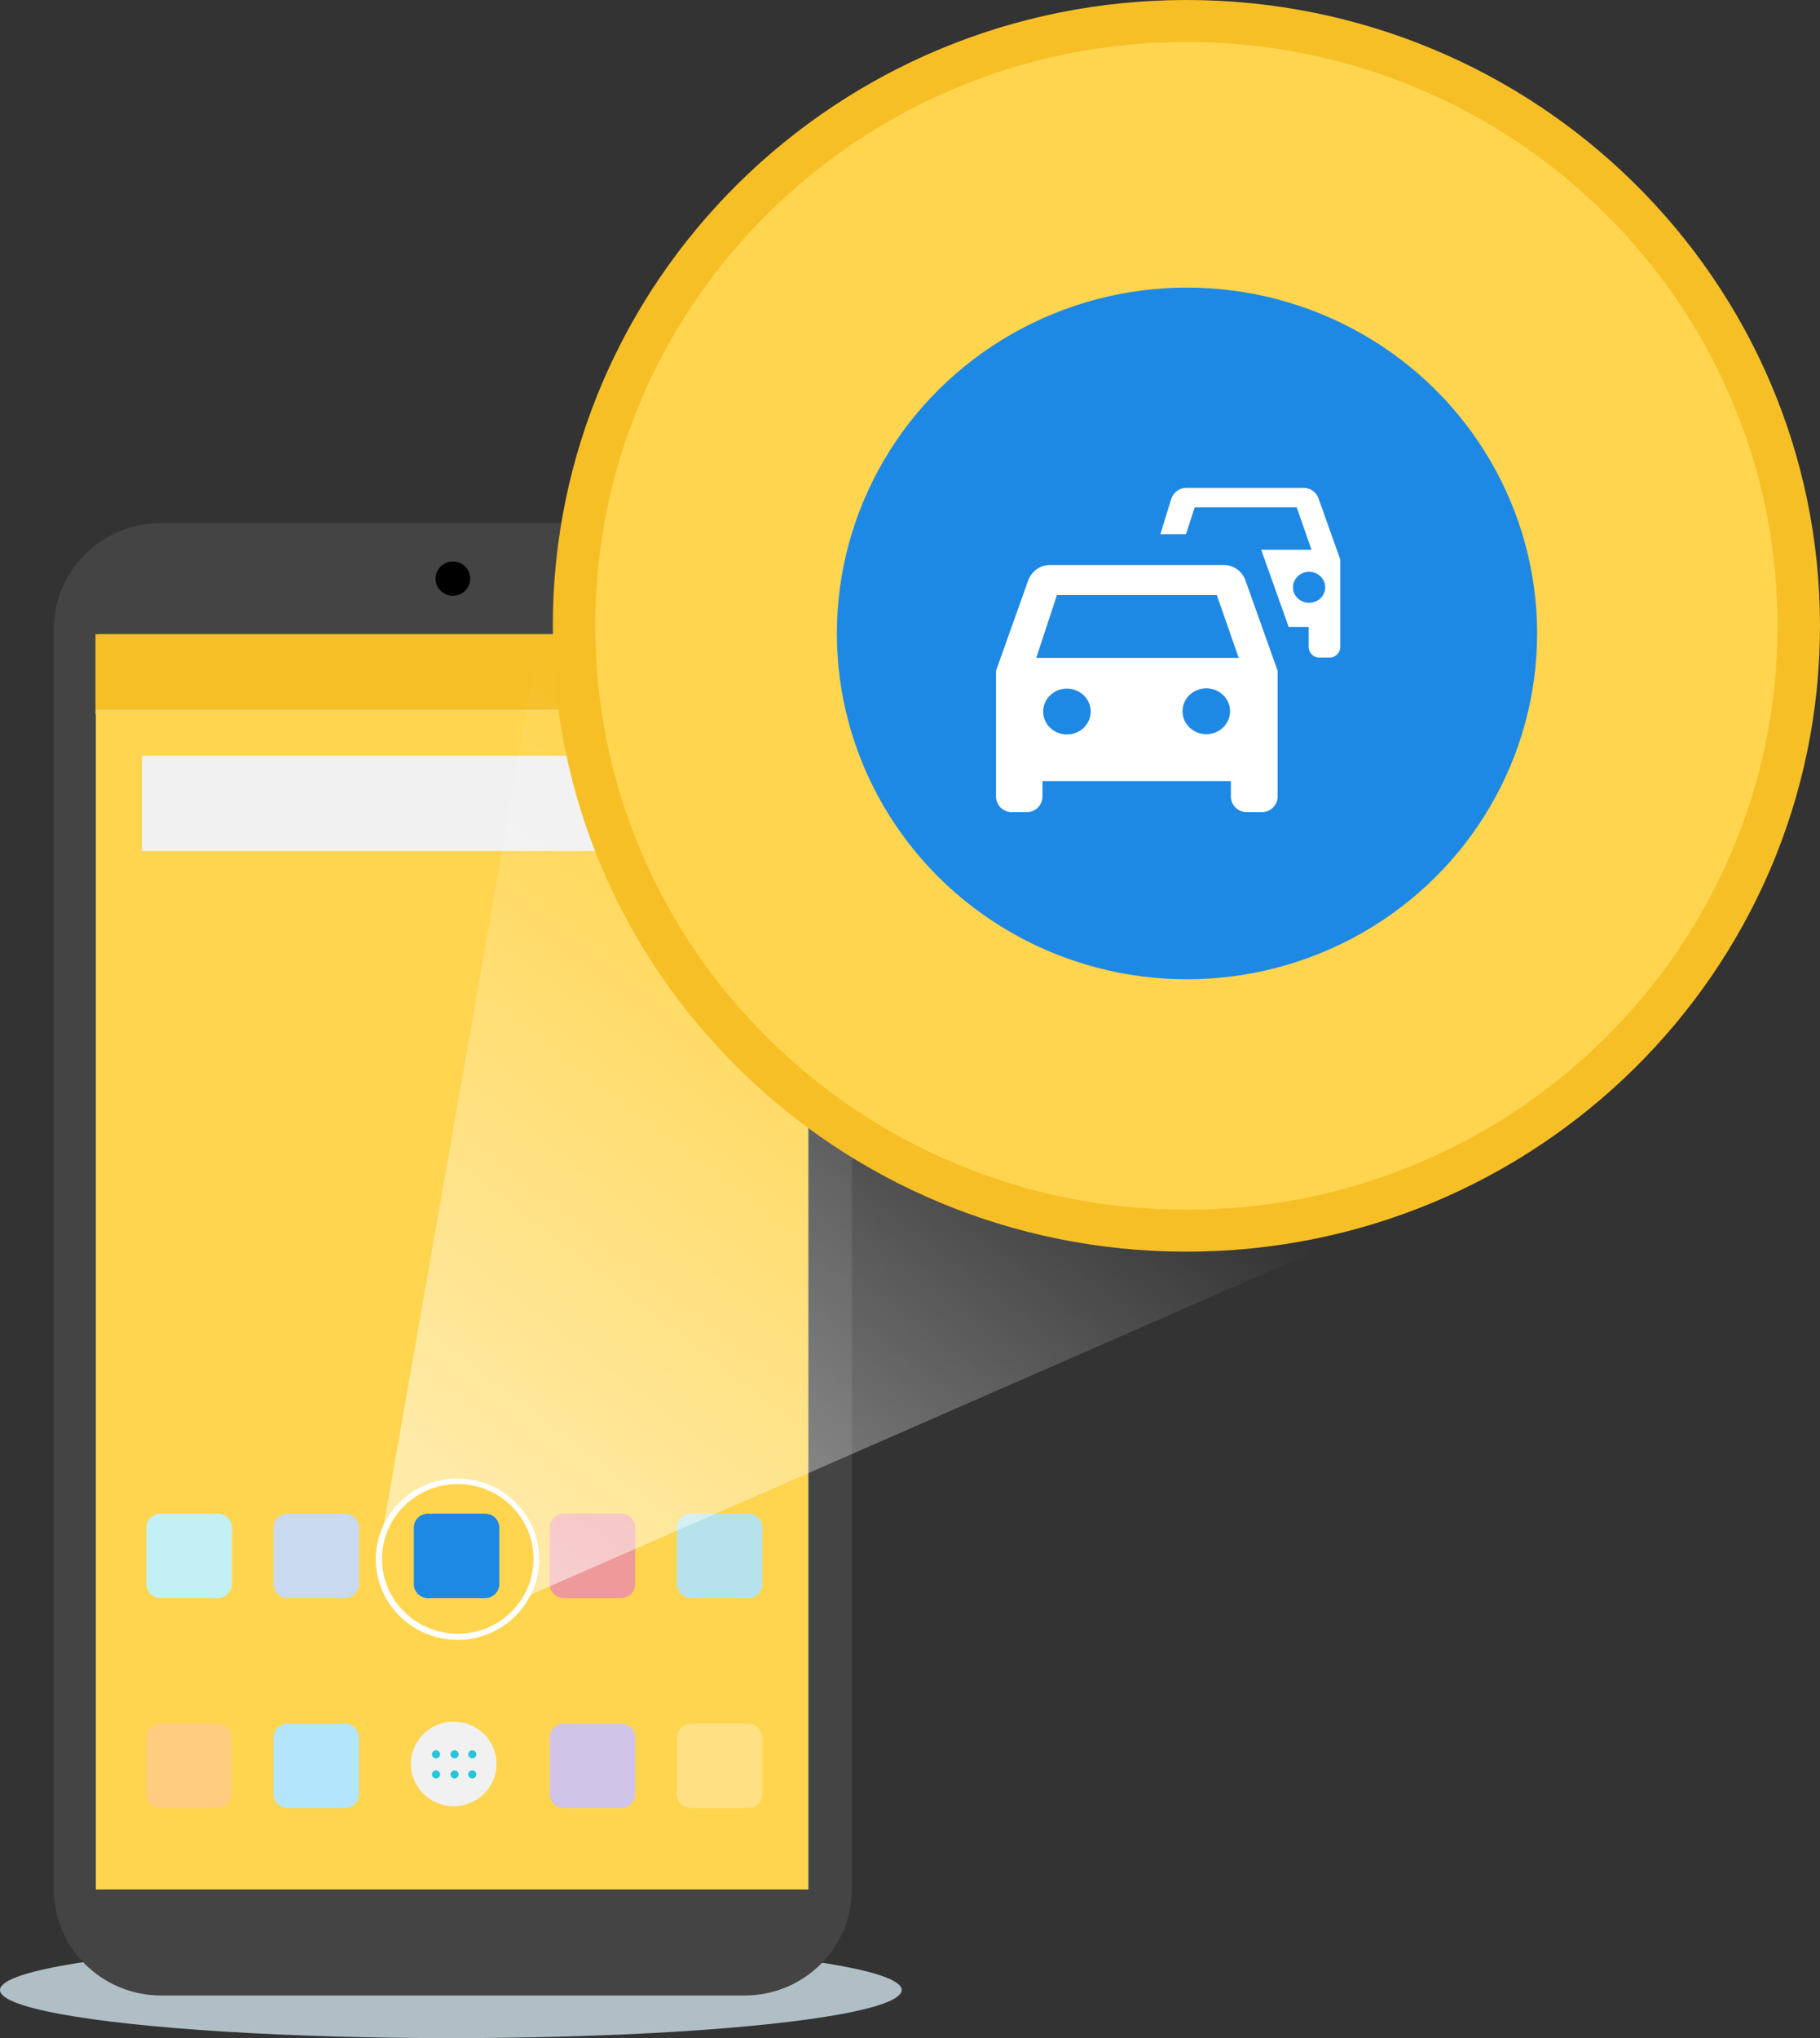<?xml version="1.0" encoding="utf-8"?>
<!-- Generator: Adobe Illustrator 19.2.1, SVG Export Plug-In . SVG Version: 6.00 Build 0)  -->
<svg version="1.0" width="109" height="122" id="Layer_1" xmlns="http://www.w3.org/2000/svg" xmlns:xlink="http://www.w3.org/1999/xlink" x="0px" y="0px"
	 viewBox="0 0 109 122" enable-background="new 0 0 109 122" xml:space="preserve">
<rect x="0" y="0" width="109" height="122" fill="#333333" stroke="none"/>
<ellipse fill="#B0BEC5" cx="27.002" cy="119.12" rx="27.002" ry="2.88"/>
<path fill="#444444" d="M44.589,119.449H9.657c-3.551,0-6.43-2.842-6.43-6.348V37.655c0-3.506,2.879-6.348,6.43-6.348h34.932
	c3.551,0,6.43,2.842,6.43,6.348V113.1C51.02,116.607,48.14,119.449,44.589,119.449z"/>
<path fill="#FAFAFA" d="M5.861,37.966h42.525v74.823H5.861V37.966z"/>
<path fill="#F6BF26" d="M5.719,37.966h42.666v4.784H5.719L5.719,37.966z"/>
<path fill="#80DEEA" d="M5.748,42.486H48.41v70.611H5.748L5.748,42.486z"/>
<path fill="#FFD54F" d="M5.744,42.486h42.662v70.611H5.744L5.744,42.486z"/>
<ellipse fill="#F1F1F1" cx="27.171" cy="105.587" rx="2.564" ry="2.531"/>
<ellipse fill="#26C6DA" cx="26.112" cy="105.012" rx="0.244" ry="0.241"/>
<ellipse fill="#26C6DA" cx="27.224" cy="105.012" rx="0.244" ry="0.241"/>
<ellipse fill="#26C6DA" cx="28.285" cy="105.012" rx="0.244" ry="0.241"/>
<ellipse fill="#26C6DA" cx="26.112" cy="106.214" rx="0.244" ry="0.241"/>
<ellipse fill="#26C6DA" cx="27.224" cy="106.214" rx="0.244" ry="0.241"/>
<ellipse fill="#26C6DA" cx="28.285" cy="106.214" rx="0.244" ry="0.241"/>
<ellipse cx="27.123" cy="34.637" rx="1.038" ry="1.025"/>
<path fill="#F1F1F1" d="M8.503,45.239h37.286v5.703H8.503L8.503,45.239z"/>
<path fill="#C3F0F4" d="M13.886,94.823c0,0.463-0.379,0.837-0.848,0.837H9.614c-0.469,0-0.848-0.375-0.848-0.837v-3.38
	c0-0.463,0.379-0.837,0.848-0.837h3.424c0.469,0,0.848,0.375,0.848,0.837V94.823z"/>
<path fill="#C9D9F0" d="M21.501,94.823c0,0.463-0.379,0.837-0.848,0.837h-3.424c-0.469,0-0.848-0.375-0.848-0.837v-3.38
	c0-0.463,0.379-0.837,0.848-0.837h3.424c0.469,0,0.848,0.375,0.848,0.837V94.823z"/>
<ellipse fill="#FFFFFF" cx="27.399" cy="93.33" rx="4.891" ry="4.829"/>
<ellipse fill="#FFD54F" cx="27.416" cy="93.313" rx="4.537" ry="4.479"/>
<path fill="#1E88E5" d="M29.903,94.823c0,0.463-0.379,0.837-0.848,0.837h-3.424c-0.469,0-0.848-0.375-0.848-0.837v-3.38
	c0-0.463,0.379-0.837,0.848-0.837h3.424c0.469,0,0.848,0.375,0.848,0.837V94.823z"/>
<path fill="#D1C4E9" d="M38.043,107.395c0,0.463-0.379,0.837-0.848,0.837h-3.424c-0.469,0-0.848-0.375-0.848-0.837v-3.38
	c0-0.463,0.379-0.837,0.848-0.837h3.424c0.469,0,0.848,0.375,0.848,0.837V107.395z"/>
<path fill="#FFE082" d="M45.658,107.395c0,0.463-0.379,0.837-0.848,0.837h-3.424c-0.469,0-0.848-0.375-0.848-0.837v-3.38
	c0-0.463,0.379-0.837,0.848-0.837h3.424c0.469,0,0.848,0.375,0.848,0.837V107.395z"/>
<path fill="#FFCC80" d="M13.886,107.395c0,0.463-0.379,0.837-0.848,0.837H9.614c-0.469,0-0.848-0.375-0.848-0.837v-3.38
	c0-0.463,0.379-0.837,0.848-0.837h3.424c0.469,0,0.848,0.375,0.848,0.837V107.395z"/>
<path fill="#B3E5FC" d="M21.501,107.395c0,0.463-0.379,0.837-0.848,0.837h-3.424c-0.469,0-0.848-0.375-0.848-0.837v-3.38
	c0-0.463,0.379-0.837,0.848-0.837h3.424c0.469,0,0.848,0.375,0.848,0.837V107.395z"/>
<path fill="#EF9A9A" d="M38.043,94.823c0,0.463-0.379,0.837-0.848,0.837h-3.424c-0.469,0-0.848-0.375-0.848-0.837v-3.38
	c0-0.463,0.379-0.837,0.848-0.837h3.424c0.469,0,0.848,0.375,0.848,0.837V94.823z"/>
<path fill="#B6E3EB" d="M45.658,94.823c0,0.463-0.379,0.837-0.848,0.837h-3.424c-0.469,0-0.848-0.375-0.848-0.837v-3.38
	c0-0.463,0.379-0.837,0.848-0.837h3.424c0.469,0,0.848,0.375,0.848,0.837V94.823z"/>
<linearGradient id="SVGID_1_" gradientUnits="userSpaceOnUse" x1="29.926" y1="33.246" x2="55.773" y2="66.835" gradientTransform="matrix(1 0 0 -1 0 124)">
	<stop  offset="0" style="stop-color:#FFFFFF;stop-opacity:0.5"/>
	<stop  offset="1" style="stop-color:#FFFFFF;stop-opacity:0"/>
</linearGradient>
<path fill="url(#SVGID_1_)" d="M33.582,30.924L22.851,92.037c0,0,0.609-3.545,5.697-3.337c0,0,5.538,2.175,2.915,6.895
	l55.965-24.487L41.425,25.483C41.425,25.483,33.582,30.924,33.582,30.924z"/>
<path fill="#FFD54F" d="M71.054,73.67c-9.797,0-19.006-3.767-25.933-10.605S34.379,47.134,34.379,37.462s3.815-18.764,10.742-25.603
	S61.257,1.255,71.054,1.255S90.06,5.021,96.987,11.86c6.927,6.838,10.742,15.931,10.742,25.603s-3.815,18.764-10.742,25.603
	C90.059,69.903,80.849,73.67,71.054,73.67z"/>
<path fill="#F6BF26" d="M71.054,2.512c4.78,0,9.416,0.924,13.78,2.745c4.216,1.76,8.002,4.281,11.254,7.492s5.806,6.949,7.588,11.11
	c1.846,4.307,2.781,8.884,2.781,13.604s-0.936,9.296-2.781,13.604c-1.783,4.162-4.336,7.9-7.588,11.11
	c-3.252,3.211-7.038,5.732-11.254,7.492c-4.363,1.822-8.998,2.745-13.78,2.745c-4.781,0-9.416-0.924-13.78-2.745
	c-4.216-1.76-8.002-4.281-11.254-7.492c-3.252-3.211-5.806-6.949-7.588-11.11c-1.846-4.307-2.781-8.884-2.781-13.604
	s0.936-9.296,2.781-13.604c1.783-4.162,4.336-7.9,7.588-11.11c3.252-3.211,7.038-5.732,11.254-7.492
	C61.637,3.436,66.274,2.512,71.054,2.512 M71.054,0C50.097,0,33.108,16.772,33.108,37.462s16.989,37.462,37.946,37.462
	S109,58.152,109,37.462S92.011,0,71.054,0z"/>
<ellipse fill="#1E88E5" cx="71.089" cy="37.917" rx="20.969" ry="20.702"/>
<path fill="#FFFFFF" d="M63.298,35.622l-1.234,3.757h12.123l-1.312-3.757H63.298z M63.9,43.965c0.788,0,1.423-0.613,1.423-1.371
	c0-0.76-0.637-1.373-1.423-1.373c-0.788,0-1.424,0.612-1.424,1.373C62.476,43.352,63.112,43.965,63.9,43.965z M72.245,43.947
	c0.788,0,1.423-0.612,1.423-1.373c0-0.758-0.635-1.371-1.423-1.371s-1.423,0.613-1.423,1.371
	C70.822,43.335,71.457,43.947,72.245,43.947z M74.6,34.771l1.918,5.38v7.52c0,0.517-0.415,0.94-0.922,0.94H74.64
	c-0.507,0-0.922-0.424-0.922-0.94v-0.914H62.436v0.914c0,0.517-0.415,0.94-0.922,0.94h-0.941c-0.507,0-0.922-0.424-0.922-0.94v-7.52
	l1.918-5.38c0.194-0.555,0.701-0.95,1.31-0.95h10.412C73.899,33.821,74.415,34.217,74.6,34.771z M78.402,34.228
	c-0.534,0-0.964,0.415-0.964,0.928c0,0.515,0.431,0.929,0.964,0.929s0.964-0.415,0.964-0.929
	C79.366,34.643,78.935,34.228,78.402,34.228z M79.645,39.36H79c-0.344,0-0.625-0.286-0.625-0.636v-1.196h-1.196l-1.641-4.604
	l-0.008-0.016h3.016l-0.889-2.543h-6.102l-0.529,1.61h-1.532l0.656-2.127c0.131-0.376,0.474-0.643,0.886-0.643h7.049
	c0.412,0,0.761,0.268,0.886,0.643l1.298,3.642v5.235C80.269,39.073,79.988,39.36,79.645,39.36z"/>
</svg>
